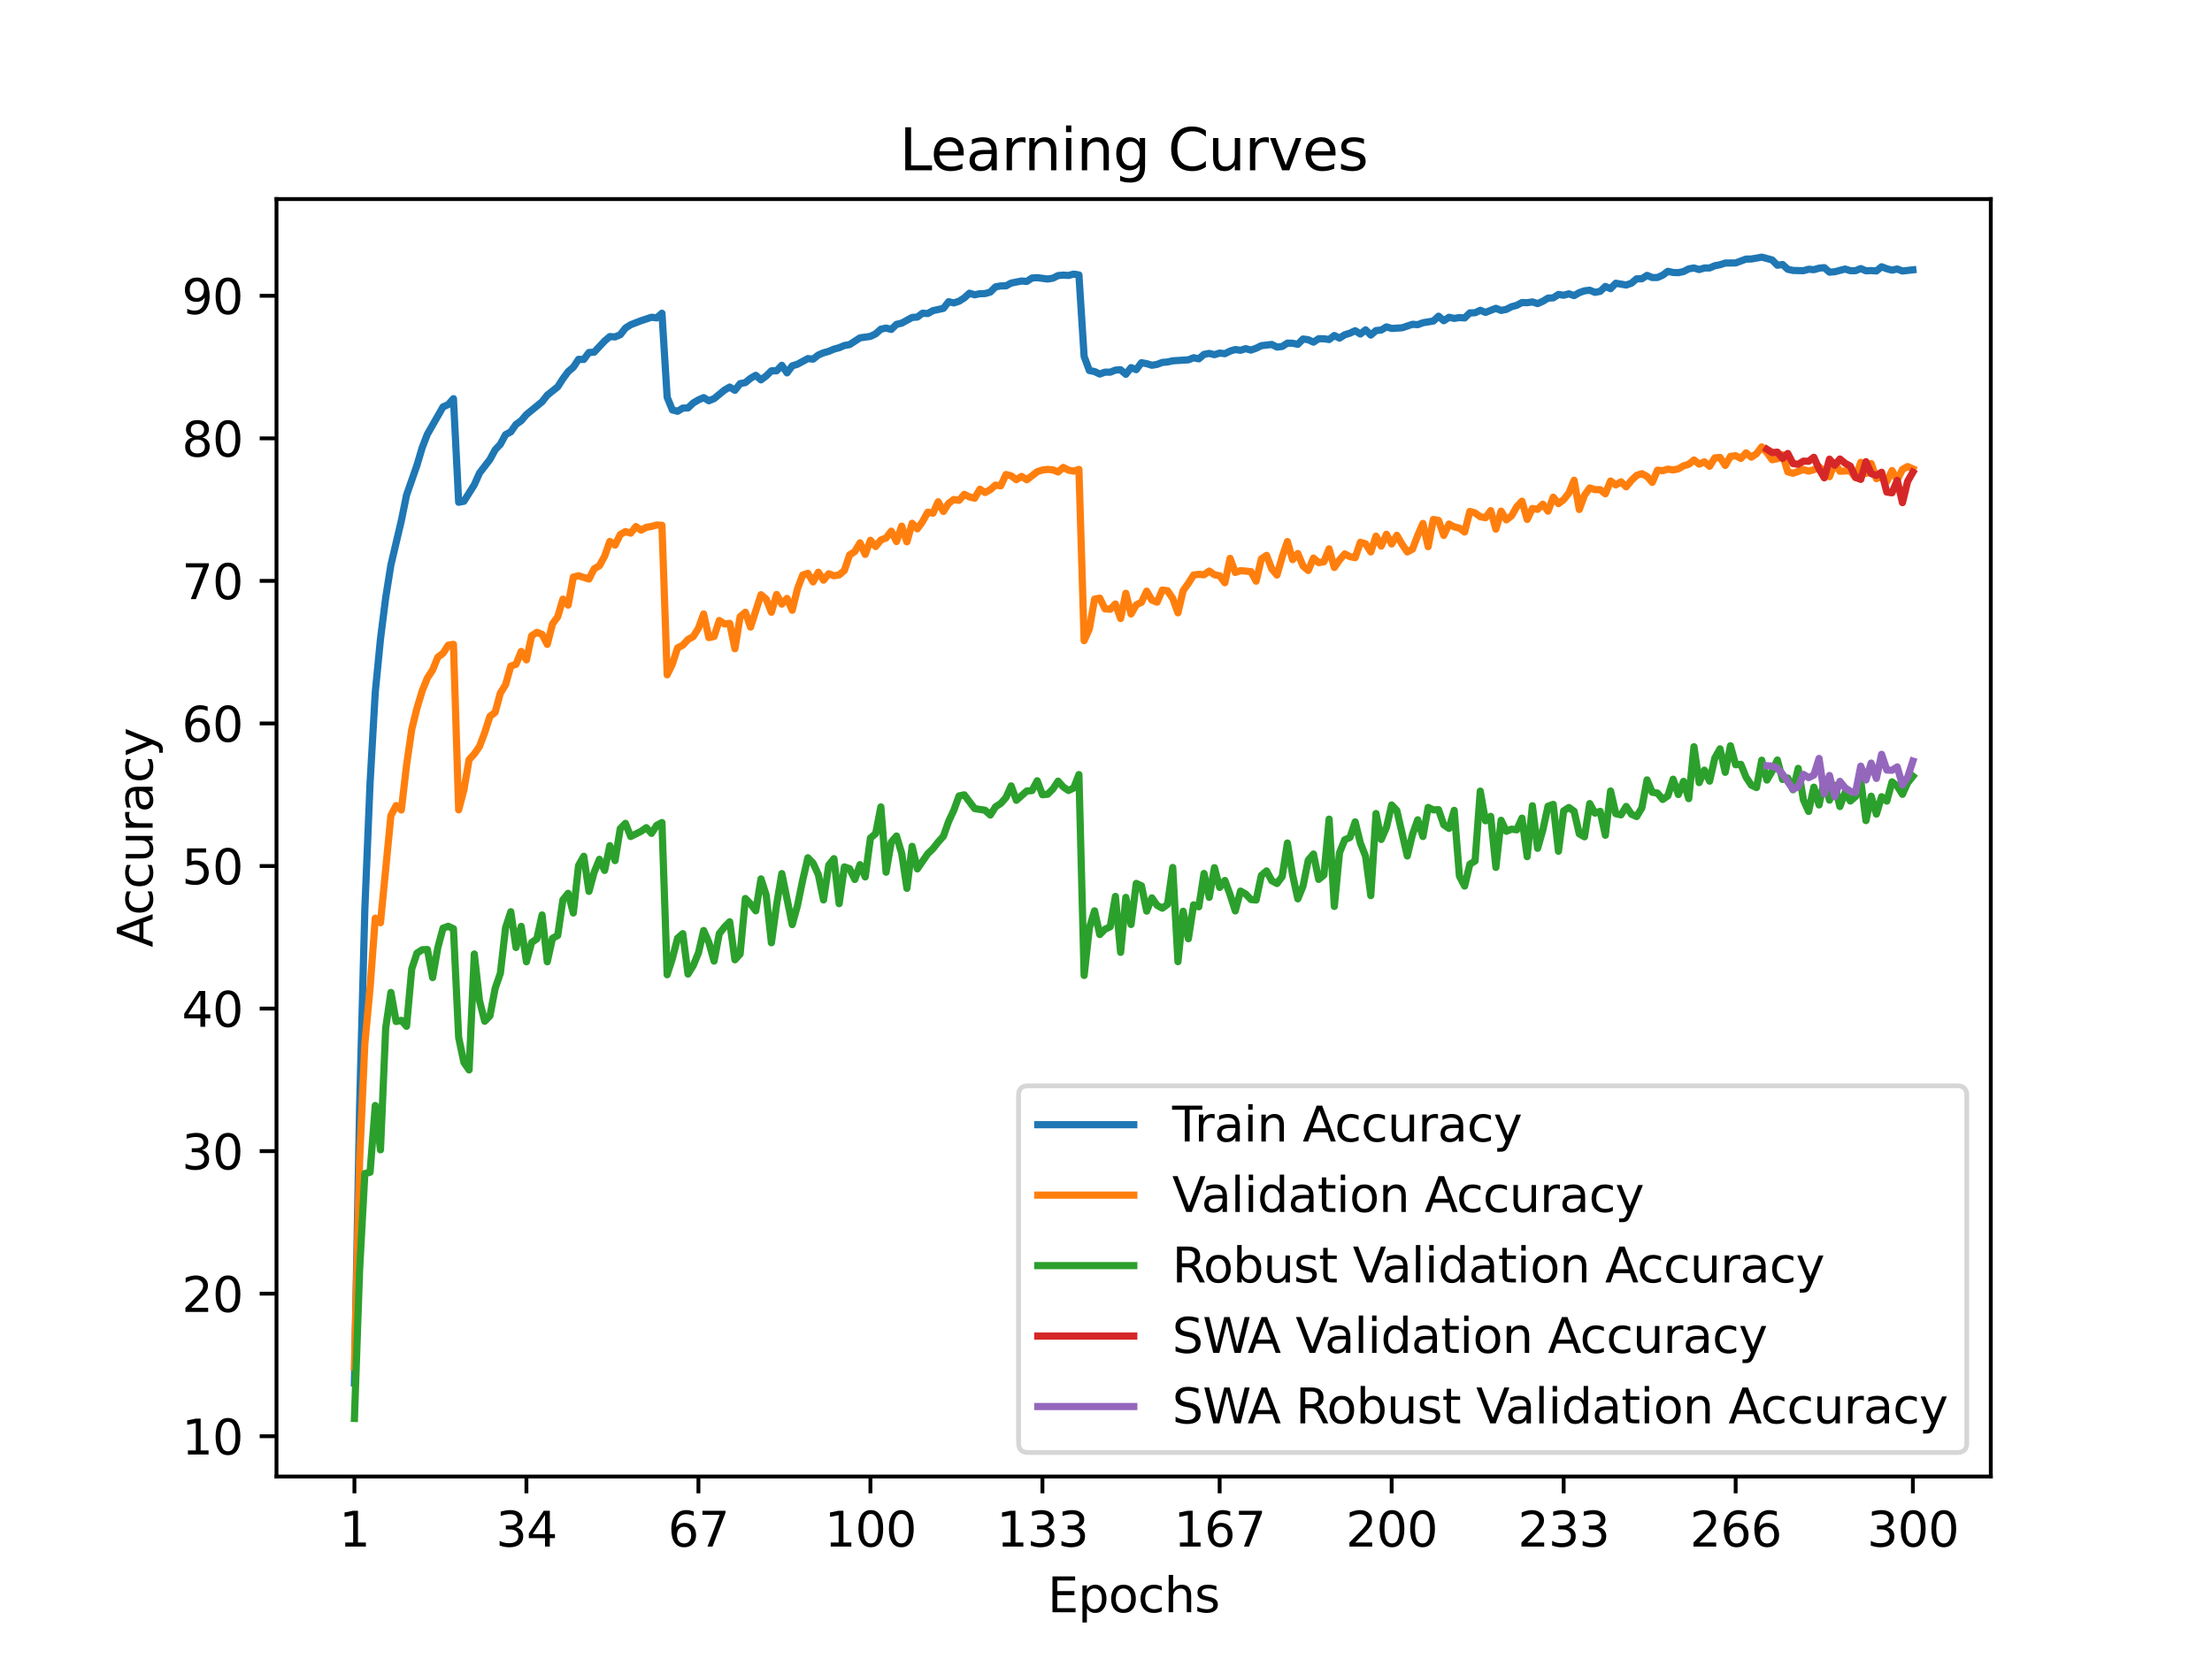<?xml version="1.0" encoding="utf-8" standalone="no"?>
<!DOCTYPE svg PUBLIC "-//W3C//DTD SVG 1.1//EN"
  "http://www.w3.org/Graphics/SVG/1.1/DTD/svg11.dtd">
<svg xmlns:xlink="http://www.w3.org/1999/xlink" width="460.8pt" height="345.6pt" viewBox="0 0 460.8 345.6" xmlns="http://www.w3.org/2000/svg" version="1.1">
 <defs>
  <style type="text/css">*{stroke-linejoin: round; stroke-linecap: butt}</style>
 </defs>
 <g id="figure_1">
  <g id="patch_1">
   <path d="M 0 345.6 
L 460.8 345.6 
L 460.8 0 
L 0 0 
z
" style="fill: #ffffff"/>
  </g>
  <g id="axes_1">
   <g id="patch_2">
    <path d="M 57.6 307.584 
L 414.72 307.584 
L 414.72 41.472 
L 57.6 41.472 
z
" style="fill: #ffffff"/>
   </g>
   <g id="matplotlib.axis_1">
    <g id="xtick_1">
     <g id="line2d_1">
      <defs>
       <path id="m96d56ff33b" d="M 0 0 
L 0 3.5 
" style="stroke: #000000; stroke-width: 0.8"/>
      </defs>
      <g>
       <use xlink:href="#m96d56ff33b" x="73.833" y="307.584" style="stroke: #000000; stroke-width: 0.8"/>
      </g>
     </g>
     <g id="text_1">
      <!-- 1 -->
      <g transform="translate(70.651 322.182) scale(0.1 -0.1)">
       <defs>
        <path id="DejaVuSans-31" d="M 794 531 
L 1825 531 
L 1825 4091 
L 703 3866 
L 703 4441 
L 1819 4666 
L 2450 4666 
L 2450 531 
L 3481 531 
L 3481 0 
L 794 0 
L 794 531 
z
" transform="scale(0.016)"/>
       </defs>
       <use xlink:href="#DejaVuSans-31"/>
      </g>
     </g>
    </g>
    <g id="xtick_2">
     <g id="line2d_2">
      <g>
       <use xlink:href="#m96d56ff33b" x="109.664" y="307.584" style="stroke: #000000; stroke-width: 0.8"/>
      </g>
     </g>
     <g id="text_2">
      <!-- 34 -->
      <g transform="translate(103.302 322.182) scale(0.1 -0.1)">
       <defs>
        <path id="DejaVuSans-33" d="M 2597 2516 
Q 3050 2419 3304 2112 
Q 3559 1806 3559 1356 
Q 3559 666 3084 287 
Q 2609 -91 1734 -91 
Q 1441 -91 1130 -33 
Q 819 25 488 141 
L 488 750 
Q 750 597 1062 519 
Q 1375 441 1716 441 
Q 2309 441 2620 675 
Q 2931 909 2931 1356 
Q 2931 1769 2642 2001 
Q 2353 2234 1838 2234 
L 1294 2234 
L 1294 2753 
L 1863 2753 
Q 2328 2753 2575 2939 
Q 2822 3125 2822 3475 
Q 2822 3834 2567 4026 
Q 2313 4219 1838 4219 
Q 1578 4219 1281 4162 
Q 984 4106 628 3988 
L 628 4550 
Q 988 4650 1302 4700 
Q 1616 4750 1894 4750 
Q 2613 4750 3031 4423 
Q 3450 4097 3450 3541 
Q 3450 3153 3228 2886 
Q 3006 2619 2597 2516 
z
" transform="scale(0.016)"/>
        <path id="DejaVuSans-34" d="M 2419 4116 
L 825 1625 
L 2419 1625 
L 2419 4116 
z
M 2253 4666 
L 3047 4666 
L 3047 1625 
L 3713 1625 
L 3713 1100 
L 3047 1100 
L 3047 0 
L 2419 0 
L 2419 1100 
L 313 1100 
L 313 1709 
L 2253 4666 
z
" transform="scale(0.016)"/>
       </defs>
       <use xlink:href="#DejaVuSans-33"/>
       <use xlink:href="#DejaVuSans-34" x="63.623"/>
      </g>
     </g>
    </g>
    <g id="xtick_3">
     <g id="line2d_3">
      <g>
       <use xlink:href="#m96d56ff33b" x="145.496" y="307.584" style="stroke: #000000; stroke-width: 0.8"/>
      </g>
     </g>
     <g id="text_3">
      <!-- 67 -->
      <g transform="translate(139.133 322.182) scale(0.1 -0.1)">
       <defs>
        <path id="DejaVuSans-36" d="M 2113 2584 
Q 1688 2584 1439 2293 
Q 1191 2003 1191 1497 
Q 1191 994 1439 701 
Q 1688 409 2113 409 
Q 2538 409 2786 701 
Q 3034 994 3034 1497 
Q 3034 2003 2786 2293 
Q 2538 2584 2113 2584 
z
M 3366 4563 
L 3366 3988 
Q 3128 4100 2886 4159 
Q 2644 4219 2406 4219 
Q 1781 4219 1451 3797 
Q 1122 3375 1075 2522 
Q 1259 2794 1537 2939 
Q 1816 3084 2150 3084 
Q 2853 3084 3261 2657 
Q 3669 2231 3669 1497 
Q 3669 778 3244 343 
Q 2819 -91 2113 -91 
Q 1303 -91 875 529 
Q 447 1150 447 2328 
Q 447 3434 972 4092 
Q 1497 4750 2381 4750 
Q 2619 4750 2861 4703 
Q 3103 4656 3366 4563 
z
" transform="scale(0.016)"/>
        <path id="DejaVuSans-37" d="M 525 4666 
L 3525 4666 
L 3525 4397 
L 1831 0 
L 1172 0 
L 2766 4134 
L 525 4134 
L 525 4666 
z
" transform="scale(0.016)"/>
       </defs>
       <use xlink:href="#DejaVuSans-36"/>
       <use xlink:href="#DejaVuSans-37" x="63.623"/>
      </g>
     </g>
    </g>
    <g id="xtick_4">
     <g id="line2d_4">
      <g>
       <use xlink:href="#m96d56ff33b" x="181.327" y="307.584" style="stroke: #000000; stroke-width: 0.8"/>
      </g>
     </g>
     <g id="text_4">
      <!-- 100 -->
      <g transform="translate(171.783 322.182) scale(0.1 -0.1)">
       <defs>
        <path id="DejaVuSans-30" d="M 2034 4250 
Q 1547 4250 1301 3770 
Q 1056 3291 1056 2328 
Q 1056 1369 1301 889 
Q 1547 409 2034 409 
Q 2525 409 2770 889 
Q 3016 1369 3016 2328 
Q 3016 3291 2770 3770 
Q 2525 4250 2034 4250 
z
M 2034 4750 
Q 2819 4750 3233 4129 
Q 3647 3509 3647 2328 
Q 3647 1150 3233 529 
Q 2819 -91 2034 -91 
Q 1250 -91 836 529 
Q 422 1150 422 2328 
Q 422 3509 836 4129 
Q 1250 4750 2034 4750 
z
" transform="scale(0.016)"/>
       </defs>
       <use xlink:href="#DejaVuSans-31"/>
       <use xlink:href="#DejaVuSans-30" x="63.623"/>
       <use xlink:href="#DejaVuSans-30" x="127.246"/>
      </g>
     </g>
    </g>
    <g id="xtick_5">
     <g id="line2d_5">
      <g>
       <use xlink:href="#m96d56ff33b" x="217.158" y="307.584" style="stroke: #000000; stroke-width: 0.8"/>
      </g>
     </g>
     <g id="text_5">
      <!-- 133 -->
      <g transform="translate(207.615 322.182) scale(0.1 -0.1)">
       <use xlink:href="#DejaVuSans-31"/>
       <use xlink:href="#DejaVuSans-33" x="63.623"/>
       <use xlink:href="#DejaVuSans-33" x="127.246"/>
      </g>
     </g>
    </g>
    <g id="xtick_6">
     <g id="line2d_6">
      <g>
       <use xlink:href="#m96d56ff33b" x="254.076" y="307.584" style="stroke: #000000; stroke-width: 0.8"/>
      </g>
     </g>
     <g id="text_6">
      <!-- 167 -->
      <g transform="translate(244.532 322.182) scale(0.1 -0.1)">
       <use xlink:href="#DejaVuSans-31"/>
       <use xlink:href="#DejaVuSans-36" x="63.623"/>
       <use xlink:href="#DejaVuSans-37" x="127.246"/>
      </g>
     </g>
    </g>
    <g id="xtick_7">
     <g id="line2d_7">
      <g>
       <use xlink:href="#m96d56ff33b" x="289.907" y="307.584" style="stroke: #000000; stroke-width: 0.8"/>
      </g>
     </g>
     <g id="text_7">
      <!-- 200 -->
      <g transform="translate(280.363 322.182) scale(0.1 -0.1)">
       <defs>
        <path id="DejaVuSans-32" d="M 1228 531 
L 3431 531 
L 3431 0 
L 469 0 
L 469 531 
Q 828 903 1448 1529 
Q 2069 2156 2228 2338 
Q 2531 2678 2651 2914 
Q 2772 3150 2772 3378 
Q 2772 3750 2511 3984 
Q 2250 4219 1831 4219 
Q 1534 4219 1204 4116 
Q 875 4013 500 3803 
L 500 4441 
Q 881 4594 1212 4672 
Q 1544 4750 1819 4750 
Q 2544 4750 2975 4387 
Q 3406 4025 3406 3419 
Q 3406 3131 3298 2873 
Q 3191 2616 2906 2266 
Q 2828 2175 2409 1742 
Q 1991 1309 1228 531 
z
" transform="scale(0.016)"/>
       </defs>
       <use xlink:href="#DejaVuSans-32"/>
       <use xlink:href="#DejaVuSans-30" x="63.623"/>
       <use xlink:href="#DejaVuSans-30" x="127.246"/>
      </g>
     </g>
    </g>
    <g id="xtick_8">
     <g id="line2d_8">
      <g>
       <use xlink:href="#m96d56ff33b" x="325.739" y="307.584" style="stroke: #000000; stroke-width: 0.8"/>
      </g>
     </g>
     <g id="text_8">
      <!-- 233 -->
      <g transform="translate(316.195 322.182) scale(0.1 -0.1)">
       <use xlink:href="#DejaVuSans-32"/>
       <use xlink:href="#DejaVuSans-33" x="63.623"/>
       <use xlink:href="#DejaVuSans-33" x="127.246"/>
      </g>
     </g>
    </g>
    <g id="xtick_9">
     <g id="line2d_9">
      <g>
       <use xlink:href="#m96d56ff33b" x="361.57" y="307.584" style="stroke: #000000; stroke-width: 0.8"/>
      </g>
     </g>
     <g id="text_9">
      <!-- 266 -->
      <g transform="translate(352.026 322.182) scale(0.1 -0.1)">
       <use xlink:href="#DejaVuSans-32"/>
       <use xlink:href="#DejaVuSans-36" x="63.623"/>
       <use xlink:href="#DejaVuSans-36" x="127.246"/>
      </g>
     </g>
    </g>
    <g id="xtick_10">
     <g id="line2d_10">
      <g>
       <use xlink:href="#m96d56ff33b" x="398.487" y="307.584" style="stroke: #000000; stroke-width: 0.8"/>
      </g>
     </g>
     <g id="text_10">
      <!-- 300 -->
      <g transform="translate(388.944 322.182) scale(0.1 -0.1)">
       <use xlink:href="#DejaVuSans-33"/>
       <use xlink:href="#DejaVuSans-30" x="63.623"/>
       <use xlink:href="#DejaVuSans-30" x="127.246"/>
      </g>
     </g>
    </g>
    <g id="text_11">
     <!-- Epochs -->
     <g transform="translate(218.244 335.861) scale(0.1 -0.1)">
      <defs>
       <path id="DejaVuSans-45" d="M 628 4666 
L 3578 4666 
L 3578 4134 
L 1259 4134 
L 1259 2753 
L 3481 2753 
L 3481 2222 
L 1259 2222 
L 1259 531 
L 3634 531 
L 3634 0 
L 628 0 
L 628 4666 
z
" transform="scale(0.016)"/>
       <path id="DejaVuSans-70" d="M 1159 525 
L 1159 -1331 
L 581 -1331 
L 581 3500 
L 1159 3500 
L 1159 2969 
Q 1341 3281 1617 3432 
Q 1894 3584 2278 3584 
Q 2916 3584 3314 3078 
Q 3713 2572 3713 1747 
Q 3713 922 3314 415 
Q 2916 -91 2278 -91 
Q 1894 -91 1617 61 
Q 1341 213 1159 525 
z
M 3116 1747 
Q 3116 2381 2855 2742 
Q 2594 3103 2138 3103 
Q 1681 3103 1420 2742 
Q 1159 2381 1159 1747 
Q 1159 1113 1420 752 
Q 1681 391 2138 391 
Q 2594 391 2855 752 
Q 3116 1113 3116 1747 
z
" transform="scale(0.016)"/>
       <path id="DejaVuSans-6f" d="M 1959 3097 
Q 1497 3097 1228 2736 
Q 959 2375 959 1747 
Q 959 1119 1226 758 
Q 1494 397 1959 397 
Q 2419 397 2687 759 
Q 2956 1122 2956 1747 
Q 2956 2369 2687 2733 
Q 2419 3097 1959 3097 
z
M 1959 3584 
Q 2709 3584 3137 3096 
Q 3566 2609 3566 1747 
Q 3566 888 3137 398 
Q 2709 -91 1959 -91 
Q 1206 -91 779 398 
Q 353 888 353 1747 
Q 353 2609 779 3096 
Q 1206 3584 1959 3584 
z
" transform="scale(0.016)"/>
       <path id="DejaVuSans-63" d="M 3122 3366 
L 3122 2828 
Q 2878 2963 2633 3030 
Q 2388 3097 2138 3097 
Q 1578 3097 1268 2742 
Q 959 2388 959 1747 
Q 959 1106 1268 751 
Q 1578 397 2138 397 
Q 2388 397 2633 464 
Q 2878 531 3122 666 
L 3122 134 
Q 2881 22 2623 -34 
Q 2366 -91 2075 -91 
Q 1284 -91 818 406 
Q 353 903 353 1747 
Q 353 2603 823 3093 
Q 1294 3584 2113 3584 
Q 2378 3584 2631 3529 
Q 2884 3475 3122 3366 
z
" transform="scale(0.016)"/>
       <path id="DejaVuSans-68" d="M 3513 2113 
L 3513 0 
L 2938 0 
L 2938 2094 
Q 2938 2591 2744 2837 
Q 2550 3084 2163 3084 
Q 1697 3084 1428 2787 
Q 1159 2491 1159 1978 
L 1159 0 
L 581 0 
L 581 4863 
L 1159 4863 
L 1159 2956 
Q 1366 3272 1645 3428 
Q 1925 3584 2291 3584 
Q 2894 3584 3203 3211 
Q 3513 2838 3513 2113 
z
" transform="scale(0.016)"/>
       <path id="DejaVuSans-73" d="M 2834 3397 
L 2834 2853 
Q 2591 2978 2328 3040 
Q 2066 3103 1784 3103 
Q 1356 3103 1142 2972 
Q 928 2841 928 2578 
Q 928 2378 1081 2264 
Q 1234 2150 1697 2047 
L 1894 2003 
Q 2506 1872 2764 1633 
Q 3022 1394 3022 966 
Q 3022 478 2636 193 
Q 2250 -91 1575 -91 
Q 1294 -91 989 -36 
Q 684 19 347 128 
L 347 722 
Q 666 556 975 473 
Q 1284 391 1588 391 
Q 1994 391 2212 530 
Q 2431 669 2431 922 
Q 2431 1156 2273 1281 
Q 2116 1406 1581 1522 
L 1381 1569 
Q 847 1681 609 1914 
Q 372 2147 372 2553 
Q 372 3047 722 3315 
Q 1072 3584 1716 3584 
Q 2034 3584 2315 3537 
Q 2597 3491 2834 3397 
z
" transform="scale(0.016)"/>
      </defs>
      <use xlink:href="#DejaVuSans-45"/>
      <use xlink:href="#DejaVuSans-70" x="63.184"/>
      <use xlink:href="#DejaVuSans-6f" x="126.66"/>
      <use xlink:href="#DejaVuSans-63" x="187.842"/>
      <use xlink:href="#DejaVuSans-68" x="242.822"/>
      <use xlink:href="#DejaVuSans-73" x="306.201"/>
     </g>
    </g>
   </g>
   <g id="matplotlib.axis_2">
    <g id="ytick_1">
     <g id="line2d_11">
      <defs>
       <path id="md029af7be6" d="M 0 0 
L -3.5 0 
" style="stroke: #000000; stroke-width: 0.8"/>
      </defs>
      <g>
       <use xlink:href="#md029af7be6" x="57.6" y="299.195" style="stroke: #000000; stroke-width: 0.8"/>
      </g>
     </g>
     <g id="text_12">
      <!-- 10 -->
      <g transform="translate(37.875 302.994) scale(0.1 -0.1)">
       <use xlink:href="#DejaVuSans-31"/>
       <use xlink:href="#DejaVuSans-30" x="63.623"/>
      </g>
     </g>
    </g>
    <g id="ytick_2">
     <g id="line2d_12">
      <g>
       <use xlink:href="#md029af7be6" x="57.6" y="269.498" style="stroke: #000000; stroke-width: 0.8"/>
      </g>
     </g>
     <g id="text_13">
      <!-- 20 -->
      <g transform="translate(37.875 273.297) scale(0.1 -0.1)">
       <use xlink:href="#DejaVuSans-32"/>
       <use xlink:href="#DejaVuSans-30" x="63.623"/>
      </g>
     </g>
    </g>
    <g id="ytick_3">
     <g id="line2d_13">
      <g>
       <use xlink:href="#md029af7be6" x="57.6" y="239.8" style="stroke: #000000; stroke-width: 0.8"/>
      </g>
     </g>
     <g id="text_14">
      <!-- 30 -->
      <g transform="translate(37.875 243.6) scale(0.1 -0.1)">
       <use xlink:href="#DejaVuSans-33"/>
       <use xlink:href="#DejaVuSans-30" x="63.623"/>
      </g>
     </g>
    </g>
    <g id="ytick_4">
     <g id="line2d_14">
      <g>
       <use xlink:href="#md029af7be6" x="57.6" y="210.103" style="stroke: #000000; stroke-width: 0.8"/>
      </g>
     </g>
     <g id="text_15">
      <!-- 40 -->
      <g transform="translate(37.875 213.902) scale(0.1 -0.1)">
       <use xlink:href="#DejaVuSans-34"/>
       <use xlink:href="#DejaVuSans-30" x="63.623"/>
      </g>
     </g>
    </g>
    <g id="ytick_5">
     <g id="line2d_15">
      <g>
       <use xlink:href="#md029af7be6" x="57.6" y="180.406" style="stroke: #000000; stroke-width: 0.8"/>
      </g>
     </g>
     <g id="text_16">
      <!-- 50 -->
      <g transform="translate(37.875 184.205) scale(0.1 -0.1)">
       <defs>
        <path id="DejaVuSans-35" d="M 691 4666 
L 3169 4666 
L 3169 4134 
L 1269 4134 
L 1269 2991 
Q 1406 3038 1543 3061 
Q 1681 3084 1819 3084 
Q 2600 3084 3056 2656 
Q 3513 2228 3513 1497 
Q 3513 744 3044 326 
Q 2575 -91 1722 -91 
Q 1428 -91 1123 -41 
Q 819 9 494 109 
L 494 744 
Q 775 591 1075 516 
Q 1375 441 1709 441 
Q 2250 441 2565 725 
Q 2881 1009 2881 1497 
Q 2881 1984 2565 2268 
Q 2250 2553 1709 2553 
Q 1456 2553 1204 2497 
Q 953 2441 691 2322 
L 691 4666 
z
" transform="scale(0.016)"/>
       </defs>
       <use xlink:href="#DejaVuSans-35"/>
       <use xlink:href="#DejaVuSans-30" x="63.623"/>
      </g>
     </g>
    </g>
    <g id="ytick_6">
     <g id="line2d_16">
      <g>
       <use xlink:href="#md029af7be6" x="57.6" y="150.708" style="stroke: #000000; stroke-width: 0.8"/>
      </g>
     </g>
     <g id="text_17">
      <!-- 60 -->
      <g transform="translate(37.875 154.507) scale(0.1 -0.1)">
       <use xlink:href="#DejaVuSans-36"/>
       <use xlink:href="#DejaVuSans-30" x="63.623"/>
      </g>
     </g>
    </g>
    <g id="ytick_7">
     <g id="line2d_17">
      <g>
       <use xlink:href="#md029af7be6" x="57.6" y="121.011" style="stroke: #000000; stroke-width: 0.8"/>
      </g>
     </g>
     <g id="text_18">
      <!-- 70 -->
      <g transform="translate(37.875 124.81) scale(0.1 -0.1)">
       <use xlink:href="#DejaVuSans-37"/>
       <use xlink:href="#DejaVuSans-30" x="63.623"/>
      </g>
     </g>
    </g>
    <g id="ytick_8">
     <g id="line2d_18">
      <g>
       <use xlink:href="#md029af7be6" x="57.6" y="91.313" style="stroke: #000000; stroke-width: 0.8"/>
      </g>
     </g>
     <g id="text_19">
      <!-- 80 -->
      <g transform="translate(37.875 95.113) scale(0.1 -0.1)">
       <defs>
        <path id="DejaVuSans-38" d="M 2034 2216 
Q 1584 2216 1326 1975 
Q 1069 1734 1069 1313 
Q 1069 891 1326 650 
Q 1584 409 2034 409 
Q 2484 409 2743 651 
Q 3003 894 3003 1313 
Q 3003 1734 2745 1975 
Q 2488 2216 2034 2216 
z
M 1403 2484 
Q 997 2584 770 2862 
Q 544 3141 544 3541 
Q 544 4100 942 4425 
Q 1341 4750 2034 4750 
Q 2731 4750 3128 4425 
Q 3525 4100 3525 3541 
Q 3525 3141 3298 2862 
Q 3072 2584 2669 2484 
Q 3125 2378 3379 2068 
Q 3634 1759 3634 1313 
Q 3634 634 3220 271 
Q 2806 -91 2034 -91 
Q 1263 -91 848 271 
Q 434 634 434 1313 
Q 434 1759 690 2068 
Q 947 2378 1403 2484 
z
M 1172 3481 
Q 1172 3119 1398 2916 
Q 1625 2713 2034 2713 
Q 2441 2713 2670 2916 
Q 2900 3119 2900 3481 
Q 2900 3844 2670 4047 
Q 2441 4250 2034 4250 
Q 1625 4250 1398 4047 
Q 1172 3844 1172 3481 
z
" transform="scale(0.016)"/>
       </defs>
       <use xlink:href="#DejaVuSans-38"/>
       <use xlink:href="#DejaVuSans-30" x="63.623"/>
      </g>
     </g>
    </g>
    <g id="ytick_9">
     <g id="line2d_19">
      <g>
       <use xlink:href="#md029af7be6" x="57.6" y="61.616" style="stroke: #000000; stroke-width: 0.8"/>
      </g>
     </g>
     <g id="text_20">
      <!-- 90 -->
      <g transform="translate(37.875 65.415) scale(0.1 -0.1)">
       <defs>
        <path id="DejaVuSans-39" d="M 703 97 
L 703 672 
Q 941 559 1184 500 
Q 1428 441 1663 441 
Q 2288 441 2617 861 
Q 2947 1281 2994 2138 
Q 2813 1869 2534 1725 
Q 2256 1581 1919 1581 
Q 1219 1581 811 2004 
Q 403 2428 403 3163 
Q 403 3881 828 4315 
Q 1253 4750 1959 4750 
Q 2769 4750 3195 4129 
Q 3622 3509 3622 2328 
Q 3622 1225 3098 567 
Q 2575 -91 1691 -91 
Q 1453 -91 1209 -44 
Q 966 3 703 97 
z
M 1959 2075 
Q 2384 2075 2632 2365 
Q 2881 2656 2881 3163 
Q 2881 3666 2632 3958 
Q 2384 4250 1959 4250 
Q 1534 4250 1286 3958 
Q 1038 3666 1038 3163 
Q 1038 2656 1286 2365 
Q 1534 2075 1959 2075 
z
" transform="scale(0.016)"/>
       </defs>
       <use xlink:href="#DejaVuSans-39"/>
       <use xlink:href="#DejaVuSans-30" x="63.623"/>
      </g>
     </g>
    </g>
    <g id="text_21">
     <!-- Accuracy -->
     <g transform="translate(31.795 197.356) rotate(-90) scale(0.1 -0.1)">
      <defs>
       <path id="DejaVuSans-41" d="M 2188 4044 
L 1331 1722 
L 3047 1722 
L 2188 4044 
z
M 1831 4666 
L 2547 4666 
L 4325 0 
L 3669 0 
L 3244 1197 
L 1141 1197 
L 716 0 
L 50 0 
L 1831 4666 
z
" transform="scale(0.016)"/>
       <path id="DejaVuSans-75" d="M 544 1381 
L 544 3500 
L 1119 3500 
L 1119 1403 
Q 1119 906 1312 657 
Q 1506 409 1894 409 
Q 2359 409 2629 706 
Q 2900 1003 2900 1516 
L 2900 3500 
L 3475 3500 
L 3475 0 
L 2900 0 
L 2900 538 
Q 2691 219 2414 64 
Q 2138 -91 1772 -91 
Q 1169 -91 856 284 
Q 544 659 544 1381 
z
M 1991 3584 
L 1991 3584 
z
" transform="scale(0.016)"/>
       <path id="DejaVuSans-72" d="M 2631 2963 
Q 2534 3019 2420 3045 
Q 2306 3072 2169 3072 
Q 1681 3072 1420 2755 
Q 1159 2438 1159 1844 
L 1159 0 
L 581 0 
L 581 3500 
L 1159 3500 
L 1159 2956 
Q 1341 3275 1631 3429 
Q 1922 3584 2338 3584 
Q 2397 3584 2469 3576 
Q 2541 3569 2628 3553 
L 2631 2963 
z
" transform="scale(0.016)"/>
       <path id="DejaVuSans-61" d="M 2194 1759 
Q 1497 1759 1228 1600 
Q 959 1441 959 1056 
Q 959 750 1161 570 
Q 1363 391 1709 391 
Q 2188 391 2477 730 
Q 2766 1069 2766 1631 
L 2766 1759 
L 2194 1759 
z
M 3341 1997 
L 3341 0 
L 2766 0 
L 2766 531 
Q 2569 213 2275 61 
Q 1981 -91 1556 -91 
Q 1019 -91 701 211 
Q 384 513 384 1019 
Q 384 1609 779 1909 
Q 1175 2209 1959 2209 
L 2766 2209 
L 2766 2266 
Q 2766 2663 2505 2880 
Q 2244 3097 1772 3097 
Q 1472 3097 1187 3025 
Q 903 2953 641 2809 
L 641 3341 
Q 956 3463 1253 3523 
Q 1550 3584 1831 3584 
Q 2591 3584 2966 3190 
Q 3341 2797 3341 1997 
z
" transform="scale(0.016)"/>
       <path id="DejaVuSans-79" d="M 2059 -325 
Q 1816 -950 1584 -1140 
Q 1353 -1331 966 -1331 
L 506 -1331 
L 506 -850 
L 844 -850 
Q 1081 -850 1212 -737 
Q 1344 -625 1503 -206 
L 1606 56 
L 191 3500 
L 800 3500 
L 1894 763 
L 2988 3500 
L 3597 3500 
L 2059 -325 
z
" transform="scale(0.016)"/>
      </defs>
      <use xlink:href="#DejaVuSans-41"/>
      <use xlink:href="#DejaVuSans-63" x="66.658"/>
      <use xlink:href="#DejaVuSans-63" x="121.639"/>
      <use xlink:href="#DejaVuSans-75" x="176.619"/>
      <use xlink:href="#DejaVuSans-72" x="239.998"/>
      <use xlink:href="#DejaVuSans-61" x="281.111"/>
      <use xlink:href="#DejaVuSans-63" x="342.391"/>
      <use xlink:href="#DejaVuSans-79" x="397.371"/>
     </g>
    </g>
   </g>
   <g id="line2d_20">
    <path d="M 73.833 288.088 
L 74.919 230.262 
L 76.004 189.315 
L 77.09 163.134 
L 78.176 144.181 
L 79.262 133.104 
L 80.348 124.491 
L 81.433 117.685 
L 83.605 108.467 
L 84.691 103.127 
L 86.862 96.914 
L 87.948 93.256 
L 89.034 90.452 
L 92.291 84.762 
L 93.377 84.281 
L 94.463 83.052 
L 95.549 104.63 
L 96.635 104.428 
L 98.806 100.989 
L 99.892 98.542 
L 102.064 95.709 
L 103.149 93.707 
L 104.235 92.543 
L 105.321 90.541 
L 106.407 89.965 
L 107.493 88.409 
L 108.578 87.637 
L 109.664 86.36 
L 112.922 83.699 
L 114.007 82.321 
L 116.179 80.593 
L 117.265 78.9 
L 118.351 77.421 
L 119.436 76.5 
L 120.522 74.855 
L 121.608 74.879 
L 122.694 73.43 
L 123.78 73.358 
L 125.951 71.042 
L 127.037 70.115 
L 128.123 70.181 
L 129.209 69.735 
L 130.294 68.339 
L 131.38 67.651 
L 133.552 66.807 
L 135.723 66.088 
L 136.809 66.219 
L 137.895 65.251 
L 138.981 82.749 
L 140.067 85.398 
L 141.152 85.677 
L 142.238 85.012 
L 143.324 84.976 
L 144.41 83.948 
L 145.496 83.313 
L 146.581 82.832 
L 147.667 83.485 
L 148.753 83.046 
L 150.925 81.264 
L 152.01 80.634 
L 153.096 81.311 
L 154.182 79.916 
L 155.268 79.702 
L 156.354 78.811 
L 157.439 78.181 
L 158.525 79.132 
L 159.611 78.318 
L 160.697 77.249 
L 161.783 77.249 
L 162.868 76.102 
L 163.954 77.67 
L 165.04 76.209 
L 166.126 75.877 
L 168.297 74.701 
L 169.383 74.819 
L 170.469 73.958 
L 171.555 73.495 
L 172.641 73.198 
L 173.726 72.729 
L 174.812 72.438 
L 175.898 71.974 
L 176.984 71.79 
L 179.155 70.383 
L 181.327 70.074 
L 182.413 69.551 
L 183.499 68.571 
L 184.584 68.345 
L 185.67 68.619 
L 186.756 67.567 
L 187.842 67.318 
L 190.013 66.13 
L 191.099 66.053 
L 192.185 65.245 
L 193.271 65.316 
L 194.357 64.71 
L 196.528 64.241 
L 197.614 62.857 
L 198.7 63.101 
L 199.786 62.75 
L 200.871 62.067 
L 201.957 61.076 
L 203.043 61.414 
L 204.129 61.182 
L 205.215 61.159 
L 206.3 60.844 
L 207.386 59.763 
L 208.472 59.561 
L 209.558 59.549 
L 210.644 58.973 
L 212.815 58.539 
L 213.901 58.622 
L 214.987 57.916 
L 216.073 57.844 
L 218.244 58.124 
L 219.33 57.951 
L 220.416 57.405 
L 221.502 57.31 
L 222.587 57.381 
L 223.673 57.096 
L 224.759 57.274 
L 225.845 74.267 
L 226.931 77.183 
L 228.016 77.403 
L 229.102 77.92 
L 230.188 77.522 
L 231.274 77.534 
L 232.36 77.1 
L 233.445 77.035 
L 234.531 77.967 
L 235.617 76.583 
L 236.703 77.005 
L 237.789 75.556 
L 238.875 75.758 
L 239.96 76.091 
L 241.046 75.906 
L 242.132 75.497 
L 243.218 75.407 
L 244.304 75.164 
L 246.475 75.027 
L 247.561 74.962 
L 248.647 74.522 
L 249.733 74.754 
L 250.818 73.822 
L 251.904 73.62 
L 252.99 73.887 
L 254.076 73.548 
L 255.162 73.679 
L 256.247 73.139 
L 257.333 72.812 
L 258.419 72.972 
L 259.505 72.628 
L 260.591 72.931 
L 261.676 72.545 
L 262.762 72.01 
L 264.934 71.755 
L 266.02 72.301 
L 267.105 72.176 
L 268.191 71.476 
L 269.277 71.505 
L 270.363 71.731 
L 271.449 70.62 
L 272.534 70.775 
L 273.62 71.28 
L 274.706 70.561 
L 275.792 70.567 
L 276.878 70.733 
L 277.963 69.896 
L 279.049 70.436 
L 280.135 69.735 
L 281.221 69.409 
L 282.307 68.892 
L 283.392 69.581 
L 284.478 68.714 
L 285.564 69.801 
L 286.65 68.862 
L 287.736 68.755 
L 288.821 68.096 
L 289.907 68.423 
L 292.079 68.286 
L 294.25 67.555 
L 295.336 67.639 
L 296.422 67.235 
L 298.594 66.878 
L 299.679 65.869 
L 300.765 66.813 
L 301.851 66.094 
L 302.937 66.332 
L 304.023 66.154 
L 305.108 66.237 
L 306.194 65.18 
L 307.28 65.15 
L 308.366 64.639 
L 309.452 65.079 
L 311.623 64.229 
L 312.709 64.669 
L 313.795 64.449 
L 314.881 63.897 
L 315.966 63.6 
L 317.052 63.024 
L 318.138 63.059 
L 319.224 62.893 
L 320.31 63.243 
L 321.395 62.762 
L 322.481 62.103 
L 323.567 62.05 
L 324.653 61.337 
L 325.739 61.503 
L 326.824 61.206 
L 327.91 61.58 
L 328.996 60.963 
L 330.082 60.583 
L 331.168 60.458 
L 332.253 60.897 
L 333.339 60.695 
L 334.425 59.674 
L 335.511 60.137 
L 336.597 59.003 
L 338.768 59.377 
L 339.854 59.003 
L 340.94 58.082 
L 342.026 58.076 
L 343.111 57.363 
L 344.197 57.821 
L 345.283 57.809 
L 346.369 57.322 
L 347.455 56.52 
L 348.54 56.763 
L 349.626 56.805 
L 350.712 56.567 
L 351.798 56.009 
L 352.884 55.825 
L 353.969 56.158 
L 355.055 55.825 
L 356.141 55.825 
L 357.227 55.356 
L 358.313 55.154 
L 359.398 54.797 
L 361.57 54.774 
L 363.742 53.966 
L 364.827 53.96 
L 366.999 53.568 
L 369.171 54.15 
L 370.256 55.255 
L 371.342 55.1 
L 372.428 56.098 
L 373.514 56.336 
L 375.685 56.395 
L 376.771 56.086 
L 377.857 56.181 
L 378.943 55.867 
L 380.029 55.754 
L 381.114 56.698 
L 382.2 56.609 
L 384.372 56.045 
L 385.458 56.395 
L 386.543 56.383 
L 387.629 55.95 
L 388.715 56.413 
L 389.801 56.365 
L 390.887 56.443 
L 391.972 55.57 
L 393.058 55.991 
L 394.144 56.276 
L 395.23 56.039 
L 396.316 56.455 
L 398.487 56.211 
L 398.487 56.211 
" clip-path="url(#p3911e22eb6)" style="fill: none; stroke: #1f77b4; stroke-width: 1.5; stroke-linecap: square"/>
   </g>
   <g id="line2d_21">
    <path d="M 73.833 284.822 
L 74.919 241.701 
L 76.004 217.468 
L 77.09 205.856 
L 78.176 191.275 
L 79.262 192.225 
L 81.433 169.893 
L 82.519 167.814 
L 83.605 168.734 
L 84.691 159.41 
L 85.777 151.926 
L 86.862 147.531 
L 87.948 143.937 
L 89.034 141.235 
L 90.12 139.572 
L 91.206 136.899 
L 92.291 136.097 
L 93.377 134.404 
L 94.463 134.226 
L 95.549 168.705 
L 96.635 164.577 
L 97.72 158.251 
L 98.806 157.063 
L 99.892 155.489 
L 100.978 152.609 
L 102.064 149.223 
L 103.149 148.392 
L 104.235 144.383 
L 105.321 142.63 
L 106.407 138.77 
L 107.493 138.384 
L 108.578 135.711 
L 109.664 137.463 
L 110.75 132.444 
L 111.836 131.732 
L 112.922 132.147 
L 114.007 134.226 
L 115.093 129.979 
L 116.179 128.495 
L 117.265 124.812 
L 118.351 126.059 
L 119.436 120.209 
L 120.522 119.942 
L 122.694 120.625 
L 123.78 118.486 
L 124.865 117.863 
L 125.951 115.873 
L 127.037 112.785 
L 128.123 113.557 
L 129.209 111.359 
L 130.294 110.735 
L 131.38 111.062 
L 132.466 109.696 
L 133.552 110.439 
L 134.638 109.845 
L 135.723 109.666 
L 136.809 109.369 
L 137.895 109.429 
L 138.981 140.581 
L 140.067 138.354 
L 141.152 134.969 
L 142.238 134.404 
L 143.324 133.216 
L 144.41 132.622 
L 145.496 130.87 
L 146.581 127.901 
L 147.667 132.83 
L 148.753 132.593 
L 149.839 129.267 
L 150.925 129.979 
L 152.01 129.861 
L 153.096 135.147 
L 154.182 128.465 
L 155.268 127.544 
L 156.354 130.633 
L 158.525 123.891 
L 159.611 124.812 
L 160.697 127.544 
L 161.783 123.832 
L 162.868 125.851 
L 163.954 124.664 
L 165.04 127.128 
L 166.126 122.674 
L 167.212 119.793 
L 168.297 119.437 
L 169.383 121.219 
L 170.469 119.199 
L 171.555 120.862 
L 172.641 119.526 
L 173.726 119.942 
L 174.812 119.763 
L 175.898 118.843 
L 176.984 115.606 
L 178.07 114.893 
L 179.155 113.082 
L 180.241 115.487 
L 181.327 112.547 
L 182.413 113.854 
L 183.499 112.488 
L 184.584 112.072 
L 185.67 110.646 
L 186.756 112.814 
L 187.842 109.607 
L 188.928 112.874 
L 190.013 109.013 
L 191.099 110.171 
L 192.185 108.657 
L 193.271 106.697 
L 194.357 106.905 
L 195.442 104.529 
L 196.528 106.548 
L 197.614 104.855 
L 198.7 104.054 
L 199.786 104.232 
L 200.871 102.984 
L 201.957 103.519 
L 203.043 103.786 
L 204.129 101.915 
L 205.215 102.598 
L 206.3 102.004 
L 207.386 101.054 
L 208.472 101.203 
L 209.558 98.857 
L 210.644 99.124 
L 211.729 99.926 
L 212.815 99.243 
L 213.901 99.955 
L 216.073 98.263 
L 217.158 97.906 
L 218.244 97.787 
L 219.33 97.877 
L 220.416 98.322 
L 221.502 97.372 
L 222.587 97.936 
L 223.673 98.144 
L 224.759 97.787 
L 225.845 133.454 
L 226.931 131.019 
L 228.016 124.812 
L 229.102 124.604 
L 230.188 126.831 
L 231.274 126.921 
L 232.36 125.822 
L 233.445 128.851 
L 234.531 123.594 
L 235.617 127.901 
L 236.703 126 
L 237.789 125.465 
L 238.875 123.149 
L 239.96 125.02 
L 241.046 125.436 
L 242.132 122.911 
L 243.218 123.06 
L 244.304 124.664 
L 245.389 127.663 
L 246.475 123.03 
L 247.561 121.516 
L 248.647 119.793 
L 249.733 119.645 
L 250.818 119.734 
L 251.904 118.962 
L 252.99 119.734 
L 254.076 119.942 
L 255.162 121.397 
L 256.247 116.319 
L 257.333 119.259 
L 258.419 118.873 
L 260.591 119.08 
L 261.676 121.07 
L 262.762 116.437 
L 263.848 115.695 
L 264.934 118.516 
L 266.02 119.793 
L 267.105 115.992 
L 268.191 112.814 
L 269.277 116.586 
L 270.363 115.309 
L 271.449 117.922 
L 272.534 118.843 
L 273.62 116.259 
L 274.706 117.21 
L 275.792 117.031 
L 276.878 114.329 
L 277.963 118.219 
L 279.049 116.645 
L 280.135 115.398 
L 281.221 115.962 
L 282.307 116.17 
L 283.392 112.963 
L 284.478 113.289 
L 285.564 114.982 
L 286.65 111.686 
L 287.736 113.765 
L 288.821 111.3 
L 289.907 113.319 
L 290.993 111.508 
L 292.079 113.379 
L 293.165 114.982 
L 294.25 114.388 
L 295.336 111.537 
L 296.422 109.043 
L 297.508 113.883 
L 298.594 108.211 
L 299.679 108.419 
L 300.765 111.537 
L 301.851 109.162 
L 302.937 109.755 
L 304.023 110.023 
L 305.108 110.825 
L 306.194 106.548 
L 307.28 106.845 
L 308.366 107.647 
L 309.452 107.855 
L 310.537 106.37 
L 311.623 110.231 
L 312.709 106.489 
L 313.795 108.3 
L 314.881 107.469 
L 315.966 105.568 
L 317.052 104.41 
L 318.138 108.211 
L 319.224 105.925 
L 320.31 106.103 
L 321.395 105.034 
L 322.481 106.489 
L 323.567 103.578 
L 324.653 104.915 
L 325.739 104.083 
L 326.824 102.717 
L 327.91 100.044 
L 328.996 106.132 
L 330.082 103.163 
L 331.168 101.648 
L 332.253 102.004 
L 333.339 102.004 
L 334.425 102.866 
L 335.511 100.193 
L 336.597 101.024 
L 337.682 100.371 
L 338.768 101.41 
L 339.854 100.074 
L 340.94 99.035 
L 342.026 98.678 
L 343.111 99.243 
L 344.197 100.49 
L 345.283 97.936 
L 346.369 98.055 
L 347.455 97.728 
L 348.54 97.906 
L 349.626 97.669 
L 350.712 97.045 
L 351.798 96.718 
L 352.884 95.827 
L 353.969 96.689 
L 355.055 96.213 
L 356.141 97.134 
L 357.227 95.382 
L 358.313 95.293 
L 359.398 96.956 
L 360.484 95.085 
L 361.57 94.936 
L 362.656 95.501 
L 363.742 94.343 
L 364.827 95.233 
L 365.913 94.521 
L 366.999 93.095 
L 368.085 94.283 
L 369.171 95.768 
L 370.256 95.56 
L 371.342 94.729 
L 372.428 98.292 
L 373.514 98.589 
L 375.685 97.817 
L 376.771 98.144 
L 377.857 97.847 
L 378.943 97.223 
L 381.114 99.302 
L 382.2 96.421 
L 383.286 98.173 
L 385.458 98.055 
L 386.543 99.51 
L 387.629 96.303 
L 388.715 98.619 
L 389.801 96.57 
L 390.887 99.718 
L 391.972 99.272 
L 393.058 100.341 
L 394.144 98.025 
L 395.23 99.985 
L 396.316 97.787 
L 397.401 97.193 
L 398.487 97.669 
L 398.487 97.669 
" clip-path="url(#p3911e22eb6)" style="fill: none; stroke: #ff7f0e; stroke-width: 1.5; stroke-linecap: square"/>
   </g>
   <g id="line2d_22">
    <path d="M 73.833 295.488 
L 74.919 264.398 
L 76.004 244.47 
L 77.09 244.204 
L 78.176 230.297 
L 79.262 239.534 
L 80.348 214.158 
L 81.433 206.744 
L 82.519 212.806 
L 83.605 212.561 
L 84.691 213.79 
L 85.777 201.829 
L 86.862 198.552 
L 87.948 197.855 
L 89.034 197.794 
L 90.12 203.651 
L 91.206 197.405 
L 92.291 193.35 
L 93.377 192.96 
L 94.463 193.472 
L 95.549 216.145 
L 96.635 221.306 
L 97.72 222.883 
L 98.806 198.736 
L 99.892 208.464 
L 100.978 212.745 
L 102.064 211.619 
L 103.149 205.904 
L 104.235 202.75 
L 105.321 193.268 
L 106.407 189.929 
L 107.493 197.384 
L 108.578 192.981 
L 109.664 200.354 
L 110.75 196.34 
L 111.836 195.582 
L 112.922 190.605 
L 114.007 200.354 
L 115.093 195.459 
L 116.179 194.886 
L 117.265 187.451 
L 118.351 186.099 
L 119.436 190.195 
L 120.522 180.303 
L 121.608 178.378 
L 122.694 185.69 
L 123.78 181.696 
L 124.865 179.013 
L 125.951 181.327 
L 127.037 176.166 
L 128.123 179.279 
L 129.209 172.623 
L 130.294 171.517 
L 131.38 174.261 
L 133.552 173.176 
L 134.638 172.418 
L 135.723 173.606 
L 136.809 171.926 
L 137.895 171.353 
L 138.981 203.058 
L 140.067 199.678 
L 141.152 195.439 
L 142.238 194.496 
L 143.324 202.914 
L 144.41 201.153 
L 145.496 198.511 
L 146.581 193.841 
L 147.667 196.319 
L 148.753 200.211 
L 149.839 194.496 
L 150.925 193.124 
L 152.01 192.018 
L 153.096 199.944 
L 154.182 198.736 
L 155.268 187.164 
L 156.354 188.291 
L 157.439 189.745 
L 158.525 183.089 
L 159.611 186.468 
L 160.697 196.401 
L 161.783 188.455 
L 162.868 181.983 
L 165.04 192.612 
L 166.126 188.639 
L 167.212 183.355 
L 168.297 178.685 
L 169.383 179.812 
L 170.469 182.187 
L 171.555 187.471 
L 172.641 180.221 
L 173.726 178.869 
L 174.812 188.25 
L 175.898 180.59 
L 176.984 180.959 
L 178.07 183.211 
L 179.155 180.119 
L 180.241 182.679 
L 181.327 174.568 
L 182.413 173.667 
L 183.499 168.097 
L 184.584 181.696 
L 185.67 175.429 
L 186.756 174.159 
L 187.842 177.784 
L 188.928 185.055 
L 190.013 176.309 
L 191.099 181 
L 193.271 177.845 
L 194.357 176.801 
L 195.442 175.408 
L 196.528 174.2 
L 197.614 171.128 
L 198.7 168.793 
L 199.786 165.803 
L 200.871 165.577 
L 203.043 168.445 
L 205.215 168.793 
L 206.3 169.796 
L 207.386 168.076 
L 208.472 167.38 
L 209.558 166.151 
L 210.644 163.714 
L 211.729 166.724 
L 213.901 164.779 
L 214.987 164.697 
L 216.073 162.649 
L 217.158 165.557 
L 218.244 165.454 
L 219.33 164.369 
L 220.416 162.73 
L 221.502 163.939 
L 222.587 164.676 
L 223.673 164.144 
L 224.759 161.358 
L 225.845 203.201 
L 226.931 193.329 
L 228.016 189.745 
L 229.102 194.681 
L 230.188 193.575 
L 231.274 193.063 
L 232.36 186.734 
L 233.445 198.388 
L 234.531 186.939 
L 235.617 192.592 
L 236.703 184.031 
L 237.789 184.522 
L 238.875 189.806 
L 239.96 187.041 
L 241.046 188.598 
L 242.132 189.192 
L 243.218 188.393 
L 244.304 180.713 
L 245.389 200.334 
L 246.475 189.827 
L 247.561 195.561 
L 248.647 188.496 
L 249.733 188.905 
L 250.818 181.962 
L 251.904 186.939 
L 252.99 180.754 
L 254.076 184.87 
L 255.162 183.416 
L 256.247 186.366 
L 257.333 189.765 
L 258.419 185.628 
L 259.505 186.243 
L 260.591 187.39 
L 261.676 187.492 
L 262.762 182.372 
L 263.848 181.43 
L 264.934 183.478 
L 266.02 184.051 
L 267.105 182.597 
L 268.191 175.613 
L 269.277 182.29 
L 270.363 187.246 
L 271.449 184.584 
L 272.534 179.177 
L 273.62 177.907 
L 274.706 183.191 
L 275.792 182.29 
L 276.878 170.636 
L 277.963 188.823 
L 279.049 177.641 
L 280.135 174.937 
L 281.221 174.466 
L 282.307 171.21 
L 283.392 175.613 
L 284.478 178.398 
L 285.564 186.57 
L 286.65 169.469 
L 287.736 174.876 
L 288.821 172.377 
L 289.907 167.687 
L 290.993 168.854 
L 293.165 178.317 
L 294.25 173.831 
L 295.336 170.78 
L 296.422 174.261 
L 297.508 168.199 
L 298.594 168.711 
L 299.679 168.67 
L 300.765 171.824 
L 301.851 172.582 
L 302.937 168.813 
L 304.023 182.495 
L 305.108 184.584 
L 306.194 180.037 
L 307.28 179.361 
L 308.366 164.799 
L 309.452 170.984 
L 310.537 170.063 
L 311.623 180.692 
L 312.709 170.882 
L 313.795 173.176 
L 314.881 172.725 
L 315.966 172.869 
L 317.052 170.431 
L 318.138 178.46 
L 319.224 167.851 
L 320.31 176.719 
L 321.395 172.93 
L 322.481 167.953 
L 323.567 167.564 
L 324.653 177.333 
L 325.739 168.916 
L 326.824 168.219 
L 327.91 168.998 
L 328.996 173.708 
L 330.082 174.323 
L 331.168 167.4 
L 332.253 169.387 
L 333.339 169.018 
L 334.425 173.995 
L 335.511 164.779 
L 336.597 169.51 
L 337.682 169.755 
L 338.768 167.994 
L 339.854 169.612 
L 340.94 170.104 
L 342.026 168.301 
L 343.111 162.464 
L 344.197 165.045 
L 345.283 165.209 
L 346.369 166.54 
L 347.455 165.782 
L 348.54 162.321 
L 349.626 165.516 
L 350.712 162.771 
L 351.798 166.376 
L 352.884 155.562 
L 353.969 163.038 
L 355.055 160.437 
L 356.141 162.73 
L 357.227 157.917 
L 358.313 155.992 
L 359.398 160.887 
L 360.484 155.357 
L 361.57 159.31 
L 362.656 159.228 
L 363.742 161.911 
L 364.827 163.55 
L 365.913 164.062 
L 366.999 158.368 
L 368.085 162.505 
L 369.171 160.662 
L 370.256 158.327 
L 371.342 162.382 
L 372.428 162.075 
L 373.514 164.533 
L 374.6 160.068 
L 375.685 166.622 
L 376.771 169.039 
L 377.857 163.98 
L 378.943 167.687 
L 380.029 162.567 
L 381.114 166.683 
L 382.2 163.57 
L 383.286 168.015 
L 384.372 165.065 
L 385.458 166.868 
L 386.543 165.926 
L 387.629 162.649 
L 388.715 170.943 
L 389.801 165.864 
L 390.887 169.592 
L 391.972 165.966 
L 393.058 166.888 
L 394.144 162.874 
L 395.23 163.755 
L 396.316 165.475 
L 397.401 163.079 
L 398.487 161.706 
L 398.487 161.706 
" clip-path="url(#p3911e22eb6)" style="fill: none; stroke: #2ca02c; stroke-width: 1.5; stroke-linecap: square"/>
   </g>
   <g id="line2d_23">
    <path d="M 368.085 93.6 
L 369.171 94.283 
L 370.256 94.194 
L 371.342 95.501 
L 372.428 94.461 
L 373.514 96.57 
L 374.6 96.718 
L 375.685 96.065 
L 376.771 96.095 
L 377.857 95.263 
L 378.943 97.698 
L 380.029 99.54 
L 381.114 95.649 
L 382.2 96.926 
L 383.286 95.62 
L 384.372 96.51 
L 385.458 97.104 
L 386.543 99.421 
L 387.629 99.866 
L 388.715 96.184 
L 389.801 98.678 
L 390.887 99.035 
L 391.972 98.381 
L 393.058 102.509 
L 394.144 102.658 
L 395.23 100.074 
L 396.316 104.707 
L 397.401 100.252 
L 398.487 98.381 
L 398.487 98.381 
" clip-path="url(#p3911e22eb6)" style="fill: none; stroke: #d62728; stroke-width: 1.5; stroke-linecap: square"/>
   </g>
   <g id="line2d_24">
    <path d="M 368.085 159.515 
L 369.171 159.597 
L 370.256 160.027 
L 371.342 161.276 
L 373.514 164.389 
L 374.6 163.918 
L 375.685 161.317 
L 376.771 161.993 
L 377.857 161.461 
L 378.943 157.999 
L 380.029 165.373 
L 381.114 161.543 
L 382.2 165.966 
L 383.286 162.771 
L 384.372 164.123 
L 385.458 164.84 
L 386.543 165.106 
L 387.629 159.597 
L 388.715 162.485 
L 389.801 158.962 
L 390.887 162.157 
L 391.972 157.139 
L 393.058 160.416 
L 394.144 160.457 
L 395.23 159.761 
L 396.316 163.509 
L 397.401 161.891 
L 398.487 158.552 
L 398.487 158.552 
" clip-path="url(#p3911e22eb6)" style="fill: none; stroke: #9467bd; stroke-width: 1.5; stroke-linecap: square"/>
   </g>
   <g id="patch_3">
    <path d="M 57.6 307.584 
L 57.6 41.472 
" style="fill: none; stroke: #000000; stroke-width: 0.8; stroke-linejoin: miter; stroke-linecap: square"/>
   </g>
   <g id="patch_4">
    <path d="M 414.72 307.584 
L 414.72 41.472 
" style="fill: none; stroke: #000000; stroke-width: 0.8; stroke-linejoin: miter; stroke-linecap: square"/>
   </g>
   <g id="patch_5">
    <path d="M 57.6 307.584 
L 414.72 307.584 
" style="fill: none; stroke: #000000; stroke-width: 0.8; stroke-linejoin: miter; stroke-linecap: square"/>
   </g>
   <g id="patch_6">
    <path d="M 57.6 41.472 
L 414.72 41.472 
" style="fill: none; stroke: #000000; stroke-width: 0.8; stroke-linejoin: miter; stroke-linecap: square"/>
   </g>
   <g id="text_22">
    <!-- Learning Curves -->
    <g transform="translate(187.376 35.472) scale(0.12 -0.12)">
     <defs>
      <path id="DejaVuSans-4c" d="M 628 4666 
L 1259 4666 
L 1259 531 
L 3531 531 
L 3531 0 
L 628 0 
L 628 4666 
z
" transform="scale(0.016)"/>
      <path id="DejaVuSans-65" d="M 3597 1894 
L 3597 1613 
L 953 1613 
Q 991 1019 1311 708 
Q 1631 397 2203 397 
Q 2534 397 2845 478 
Q 3156 559 3463 722 
L 3463 178 
Q 3153 47 2828 -22 
Q 2503 -91 2169 -91 
Q 1331 -91 842 396 
Q 353 884 353 1716 
Q 353 2575 817 3079 
Q 1281 3584 2069 3584 
Q 2775 3584 3186 3129 
Q 3597 2675 3597 1894 
z
M 3022 2063 
Q 3016 2534 2758 2815 
Q 2500 3097 2075 3097 
Q 1594 3097 1305 2825 
Q 1016 2553 972 2059 
L 3022 2063 
z
" transform="scale(0.016)"/>
      <path id="DejaVuSans-6e" d="M 3513 2113 
L 3513 0 
L 2938 0 
L 2938 2094 
Q 2938 2591 2744 2837 
Q 2550 3084 2163 3084 
Q 1697 3084 1428 2787 
Q 1159 2491 1159 1978 
L 1159 0 
L 581 0 
L 581 3500 
L 1159 3500 
L 1159 2956 
Q 1366 3272 1645 3428 
Q 1925 3584 2291 3584 
Q 2894 3584 3203 3211 
Q 3513 2838 3513 2113 
z
" transform="scale(0.016)"/>
      <path id="DejaVuSans-69" d="M 603 3500 
L 1178 3500 
L 1178 0 
L 603 0 
L 603 3500 
z
M 603 4863 
L 1178 4863 
L 1178 4134 
L 603 4134 
L 603 4863 
z
" transform="scale(0.016)"/>
      <path id="DejaVuSans-67" d="M 2906 1791 
Q 2906 2416 2648 2759 
Q 2391 3103 1925 3103 
Q 1463 3103 1205 2759 
Q 947 2416 947 1791 
Q 947 1169 1205 825 
Q 1463 481 1925 481 
Q 2391 481 2648 825 
Q 2906 1169 2906 1791 
z
M 3481 434 
Q 3481 -459 3084 -895 
Q 2688 -1331 1869 -1331 
Q 1566 -1331 1297 -1286 
Q 1028 -1241 775 -1147 
L 775 -588 
Q 1028 -725 1275 -790 
Q 1522 -856 1778 -856 
Q 2344 -856 2625 -561 
Q 2906 -266 2906 331 
L 2906 616 
Q 2728 306 2450 153 
Q 2172 0 1784 0 
Q 1141 0 747 490 
Q 353 981 353 1791 
Q 353 2603 747 3093 
Q 1141 3584 1784 3584 
Q 2172 3584 2450 3431 
Q 2728 3278 2906 2969 
L 2906 3500 
L 3481 3500 
L 3481 434 
z
" transform="scale(0.016)"/>
      <path id="DejaVuSans-20" transform="scale(0.016)"/>
      <path id="DejaVuSans-43" d="M 4122 4306 
L 4122 3641 
Q 3803 3938 3442 4084 
Q 3081 4231 2675 4231 
Q 1875 4231 1450 3742 
Q 1025 3253 1025 2328 
Q 1025 1406 1450 917 
Q 1875 428 2675 428 
Q 3081 428 3442 575 
Q 3803 722 4122 1019 
L 4122 359 
Q 3791 134 3420 21 
Q 3050 -91 2638 -91 
Q 1578 -91 968 557 
Q 359 1206 359 2328 
Q 359 3453 968 4101 
Q 1578 4750 2638 4750 
Q 3056 4750 3426 4639 
Q 3797 4528 4122 4306 
z
" transform="scale(0.016)"/>
      <path id="DejaVuSans-76" d="M 191 3500 
L 800 3500 
L 1894 563 
L 2988 3500 
L 3597 3500 
L 2284 0 
L 1503 0 
L 191 3500 
z
" transform="scale(0.016)"/>
     </defs>
     <use xlink:href="#DejaVuSans-4c"/>
     <use xlink:href="#DejaVuSans-65" x="53.963"/>
     <use xlink:href="#DejaVuSans-61" x="115.486"/>
     <use xlink:href="#DejaVuSans-72" x="176.766"/>
     <use xlink:href="#DejaVuSans-6e" x="216.129"/>
     <use xlink:href="#DejaVuSans-69" x="279.508"/>
     <use xlink:href="#DejaVuSans-6e" x="307.291"/>
     <use xlink:href="#DejaVuSans-67" x="370.67"/>
     <use xlink:href="#DejaVuSans-20" x="434.146"/>
     <use xlink:href="#DejaVuSans-43" x="465.934"/>
     <use xlink:href="#DejaVuSans-75" x="535.758"/>
     <use xlink:href="#DejaVuSans-72" x="599.137"/>
     <use xlink:href="#DejaVuSans-76" x="640.25"/>
     <use xlink:href="#DejaVuSans-65" x="699.43"/>
     <use xlink:href="#DejaVuSans-73" x="760.953"/>
    </g>
   </g>
   <g id="legend_1">
    <g id="patch_7">
     <path d="M 214.189 302.584 
L 407.72 302.584 
Q 409.72 302.584 409.72 300.584 
L 409.72 228.193 
Q 409.72 226.193 407.72 226.193 
L 214.189 226.193 
Q 212.189 226.193 212.189 228.193 
L 212.189 300.584 
Q 212.189 302.584 214.189 302.584 
z
" style="fill: #ffffff; opacity: 0.8; stroke: #cccccc; stroke-linejoin: miter"/>
    </g>
    <g id="line2d_25">
     <path d="M 216.189 234.292 
L 226.189 234.292 
L 236.189 234.292 
" style="fill: none; stroke: #1f77b4; stroke-width: 1.5; stroke-linecap: square"/>
    </g>
    <g id="text_23">
     <!-- Train Accuracy -->
     <g transform="translate(244.189 237.792) scale(0.1 -0.1)">
      <defs>
       <path id="DejaVuSans-54" d="M -19 4666 
L 3928 4666 
L 3928 4134 
L 2272 4134 
L 2272 0 
L 1638 0 
L 1638 4134 
L -19 4134 
L -19 4666 
z
" transform="scale(0.016)"/>
      </defs>
      <use xlink:href="#DejaVuSans-54"/>
      <use xlink:href="#DejaVuSans-72" x="46.334"/>
      <use xlink:href="#DejaVuSans-61" x="87.447"/>
      <use xlink:href="#DejaVuSans-69" x="148.727"/>
      <use xlink:href="#DejaVuSans-6e" x="176.51"/>
      <use xlink:href="#DejaVuSans-20" x="239.889"/>
      <use xlink:href="#DejaVuSans-41" x="271.676"/>
      <use xlink:href="#DejaVuSans-63" x="338.334"/>
      <use xlink:href="#DejaVuSans-63" x="393.314"/>
      <use xlink:href="#DejaVuSans-75" x="448.295"/>
      <use xlink:href="#DejaVuSans-72" x="511.674"/>
      <use xlink:href="#DejaVuSans-61" x="552.787"/>
      <use xlink:href="#DejaVuSans-63" x="614.066"/>
      <use xlink:href="#DejaVuSans-79" x="669.047"/>
     </g>
    </g>
    <g id="line2d_26">
     <path d="M 216.189 248.97 
L 226.189 248.97 
L 236.189 248.97 
" style="fill: none; stroke: #ff7f0e; stroke-width: 1.5; stroke-linecap: square"/>
    </g>
    <g id="text_24">
     <!-- Validation Accuracy -->
     <g transform="translate(244.189 252.47) scale(0.1 -0.1)">
      <defs>
       <path id="DejaVuSans-56" d="M 1831 0 
L 50 4666 
L 709 4666 
L 2188 738 
L 3669 4666 
L 4325 4666 
L 2547 0 
L 1831 0 
z
" transform="scale(0.016)"/>
       <path id="DejaVuSans-6c" d="M 603 4863 
L 1178 4863 
L 1178 0 
L 603 0 
L 603 4863 
z
" transform="scale(0.016)"/>
       <path id="DejaVuSans-64" d="M 2906 2969 
L 2906 4863 
L 3481 4863 
L 3481 0 
L 2906 0 
L 2906 525 
Q 2725 213 2448 61 
Q 2172 -91 1784 -91 
Q 1150 -91 751 415 
Q 353 922 353 1747 
Q 353 2572 751 3078 
Q 1150 3584 1784 3584 
Q 2172 3584 2448 3432 
Q 2725 3281 2906 2969 
z
M 947 1747 
Q 947 1113 1208 752 
Q 1469 391 1925 391 
Q 2381 391 2643 752 
Q 2906 1113 2906 1747 
Q 2906 2381 2643 2742 
Q 2381 3103 1925 3103 
Q 1469 3103 1208 2742 
Q 947 2381 947 1747 
z
" transform="scale(0.016)"/>
       <path id="DejaVuSans-74" d="M 1172 4494 
L 1172 3500 
L 2356 3500 
L 2356 3053 
L 1172 3053 
L 1172 1153 
Q 1172 725 1289 603 
Q 1406 481 1766 481 
L 2356 481 
L 2356 0 
L 1766 0 
Q 1100 0 847 248 
Q 594 497 594 1153 
L 594 3053 
L 172 3053 
L 172 3500 
L 594 3500 
L 594 4494 
L 1172 4494 
z
" transform="scale(0.016)"/>
      </defs>
      <use xlink:href="#DejaVuSans-56"/>
      <use xlink:href="#DejaVuSans-61" x="60.658"/>
      <use xlink:href="#DejaVuSans-6c" x="121.938"/>
      <use xlink:href="#DejaVuSans-69" x="149.721"/>
      <use xlink:href="#DejaVuSans-64" x="177.504"/>
      <use xlink:href="#DejaVuSans-61" x="240.98"/>
      <use xlink:href="#DejaVuSans-74" x="302.26"/>
      <use xlink:href="#DejaVuSans-69" x="341.469"/>
      <use xlink:href="#DejaVuSans-6f" x="369.252"/>
      <use xlink:href="#DejaVuSans-6e" x="430.434"/>
      <use xlink:href="#DejaVuSans-20" x="493.812"/>
      <use xlink:href="#DejaVuSans-41" x="525.6"/>
      <use xlink:href="#DejaVuSans-63" x="592.258"/>
      <use xlink:href="#DejaVuSans-63" x="647.238"/>
      <use xlink:href="#DejaVuSans-75" x="702.219"/>
      <use xlink:href="#DejaVuSans-72" x="765.598"/>
      <use xlink:href="#DejaVuSans-61" x="806.711"/>
      <use xlink:href="#DejaVuSans-63" x="867.99"/>
      <use xlink:href="#DejaVuSans-79" x="922.971"/>
     </g>
    </g>
    <g id="line2d_27">
     <path d="M 216.189 263.648 
L 226.189 263.648 
L 236.189 263.648 
" style="fill: none; stroke: #2ca02c; stroke-width: 1.5; stroke-linecap: square"/>
    </g>
    <g id="text_25">
     <!-- Robust Validation Accuracy -->
     <g transform="translate(244.189 267.148) scale(0.1 -0.1)">
      <defs>
       <path id="DejaVuSans-52" d="M 2841 2188 
Q 3044 2119 3236 1894 
Q 3428 1669 3622 1275 
L 4263 0 
L 3584 0 
L 2988 1197 
Q 2756 1666 2539 1819 
Q 2322 1972 1947 1972 
L 1259 1972 
L 1259 0 
L 628 0 
L 628 4666 
L 2053 4666 
Q 2853 4666 3247 4331 
Q 3641 3997 3641 3322 
Q 3641 2881 3436 2590 
Q 3231 2300 2841 2188 
z
M 1259 4147 
L 1259 2491 
L 2053 2491 
Q 2509 2491 2742 2702 
Q 2975 2913 2975 3322 
Q 2975 3731 2742 3939 
Q 2509 4147 2053 4147 
L 1259 4147 
z
" transform="scale(0.016)"/>
       <path id="DejaVuSans-62" d="M 3116 1747 
Q 3116 2381 2855 2742 
Q 2594 3103 2138 3103 
Q 1681 3103 1420 2742 
Q 1159 2381 1159 1747 
Q 1159 1113 1420 752 
Q 1681 391 2138 391 
Q 2594 391 2855 752 
Q 3116 1113 3116 1747 
z
M 1159 2969 
Q 1341 3281 1617 3432 
Q 1894 3584 2278 3584 
Q 2916 3584 3314 3078 
Q 3713 2572 3713 1747 
Q 3713 922 3314 415 
Q 2916 -91 2278 -91 
Q 1894 -91 1617 61 
Q 1341 213 1159 525 
L 1159 0 
L 581 0 
L 581 4863 
L 1159 4863 
L 1159 2969 
z
" transform="scale(0.016)"/>
      </defs>
      <use xlink:href="#DejaVuSans-52"/>
      <use xlink:href="#DejaVuSans-6f" x="64.982"/>
      <use xlink:href="#DejaVuSans-62" x="126.164"/>
      <use xlink:href="#DejaVuSans-75" x="189.641"/>
      <use xlink:href="#DejaVuSans-73" x="253.02"/>
      <use xlink:href="#DejaVuSans-74" x="305.119"/>
      <use xlink:href="#DejaVuSans-20" x="344.328"/>
      <use xlink:href="#DejaVuSans-56" x="376.115"/>
      <use xlink:href="#DejaVuSans-61" x="436.773"/>
      <use xlink:href="#DejaVuSans-6c" x="498.053"/>
      <use xlink:href="#DejaVuSans-69" x="525.836"/>
      <use xlink:href="#DejaVuSans-64" x="553.619"/>
      <use xlink:href="#DejaVuSans-61" x="617.096"/>
      <use xlink:href="#DejaVuSans-74" x="678.375"/>
      <use xlink:href="#DejaVuSans-69" x="717.584"/>
      <use xlink:href="#DejaVuSans-6f" x="745.367"/>
      <use xlink:href="#DejaVuSans-6e" x="806.549"/>
      <use xlink:href="#DejaVuSans-20" x="869.928"/>
      <use xlink:href="#DejaVuSans-41" x="901.715"/>
      <use xlink:href="#DejaVuSans-63" x="968.373"/>
      <use xlink:href="#DejaVuSans-63" x="1023.354"/>
      <use xlink:href="#DejaVuSans-75" x="1078.334"/>
      <use xlink:href="#DejaVuSans-72" x="1141.713"/>
      <use xlink:href="#DejaVuSans-61" x="1182.826"/>
      <use xlink:href="#DejaVuSans-63" x="1244.105"/>
      <use xlink:href="#DejaVuSans-79" x="1299.086"/>
     </g>
    </g>
    <g id="line2d_28">
     <path d="M 216.189 278.326 
L 226.189 278.326 
L 236.189 278.326 
" style="fill: none; stroke: #d62728; stroke-width: 1.5; stroke-linecap: square"/>
    </g>
    <g id="text_26">
     <!-- SWA Validation Accuracy -->
     <g transform="translate(244.189 281.826) scale(0.1 -0.1)">
      <defs>
       <path id="DejaVuSans-53" d="M 3425 4513 
L 3425 3897 
Q 3066 4069 2747 4153 
Q 2428 4238 2131 4238 
Q 1616 4238 1336 4038 
Q 1056 3838 1056 3469 
Q 1056 3159 1242 3001 
Q 1428 2844 1947 2747 
L 2328 2669 
Q 3034 2534 3370 2195 
Q 3706 1856 3706 1288 
Q 3706 609 3251 259 
Q 2797 -91 1919 -91 
Q 1588 -91 1214 -16 
Q 841 59 441 206 
L 441 856 
Q 825 641 1194 531 
Q 1563 422 1919 422 
Q 2459 422 2753 634 
Q 3047 847 3047 1241 
Q 3047 1584 2836 1778 
Q 2625 1972 2144 2069 
L 1759 2144 
Q 1053 2284 737 2584 
Q 422 2884 422 3419 
Q 422 4038 858 4394 
Q 1294 4750 2059 4750 
Q 2388 4750 2728 4690 
Q 3069 4631 3425 4513 
z
" transform="scale(0.016)"/>
       <path id="DejaVuSans-57" d="M 213 4666 
L 850 4666 
L 1831 722 
L 2809 4666 
L 3519 4666 
L 4500 722 
L 5478 4666 
L 6119 4666 
L 4947 0 
L 4153 0 
L 3169 4050 
L 2175 0 
L 1381 0 
L 213 4666 
z
" transform="scale(0.016)"/>
      </defs>
      <use xlink:href="#DejaVuSans-53"/>
      <use xlink:href="#DejaVuSans-57" x="63.477"/>
      <use xlink:href="#DejaVuSans-41" x="156.854"/>
      <use xlink:href="#DejaVuSans-20" x="225.262"/>
      <use xlink:href="#DejaVuSans-56" x="257.049"/>
      <use xlink:href="#DejaVuSans-61" x="317.707"/>
      <use xlink:href="#DejaVuSans-6c" x="378.986"/>
      <use xlink:href="#DejaVuSans-69" x="406.77"/>
      <use xlink:href="#DejaVuSans-64" x="434.553"/>
      <use xlink:href="#DejaVuSans-61" x="498.029"/>
      <use xlink:href="#DejaVuSans-74" x="559.309"/>
      <use xlink:href="#DejaVuSans-69" x="598.518"/>
      <use xlink:href="#DejaVuSans-6f" x="626.301"/>
      <use xlink:href="#DejaVuSans-6e" x="687.482"/>
      <use xlink:href="#DejaVuSans-20" x="750.861"/>
      <use xlink:href="#DejaVuSans-41" x="782.648"/>
      <use xlink:href="#DejaVuSans-63" x="849.307"/>
      <use xlink:href="#DejaVuSans-63" x="904.287"/>
      <use xlink:href="#DejaVuSans-75" x="959.268"/>
      <use xlink:href="#DejaVuSans-72" x="1022.646"/>
      <use xlink:href="#DejaVuSans-61" x="1063.76"/>
      <use xlink:href="#DejaVuSans-63" x="1125.039"/>
      <use xlink:href="#DejaVuSans-79" x="1180.02"/>
     </g>
    </g>
    <g id="line2d_29">
     <path d="M 216.189 293.004 
L 226.189 293.004 
L 236.189 293.004 
" style="fill: none; stroke: #9467bd; stroke-width: 1.5; stroke-linecap: square"/>
    </g>
    <g id="text_27">
     <!-- SWA Robust Validation Accuracy -->
     <g transform="translate(244.189 296.504) scale(0.1 -0.1)">
      <use xlink:href="#DejaVuSans-53"/>
      <use xlink:href="#DejaVuSans-57" x="63.477"/>
      <use xlink:href="#DejaVuSans-41" x="156.854"/>
      <use xlink:href="#DejaVuSans-20" x="225.262"/>
      <use xlink:href="#DejaVuSans-52" x="257.049"/>
      <use xlink:href="#DejaVuSans-6f" x="322.031"/>
      <use xlink:href="#DejaVuSans-62" x="383.213"/>
      <use xlink:href="#DejaVuSans-75" x="446.689"/>
      <use xlink:href="#DejaVuSans-73" x="510.068"/>
      <use xlink:href="#DejaVuSans-74" x="562.168"/>
      <use xlink:href="#DejaVuSans-20" x="601.377"/>
      <use xlink:href="#DejaVuSans-56" x="633.164"/>
      <use xlink:href="#DejaVuSans-61" x="693.822"/>
      <use xlink:href="#DejaVuSans-6c" x="755.102"/>
      <use xlink:href="#DejaVuSans-69" x="782.885"/>
      <use xlink:href="#DejaVuSans-64" x="810.668"/>
      <use xlink:href="#DejaVuSans-61" x="874.145"/>
      <use xlink:href="#DejaVuSans-74" x="935.424"/>
      <use xlink:href="#DejaVuSans-69" x="974.633"/>
      <use xlink:href="#DejaVuSans-6f" x="1002.416"/>
      <use xlink:href="#DejaVuSans-6e" x="1063.598"/>
      <use xlink:href="#DejaVuSans-20" x="1126.977"/>
      <use xlink:href="#DejaVuSans-41" x="1158.764"/>
      <use xlink:href="#DejaVuSans-63" x="1225.422"/>
      <use xlink:href="#DejaVuSans-63" x="1280.402"/>
      <use xlink:href="#DejaVuSans-75" x="1335.383"/>
      <use xlink:href="#DejaVuSans-72" x="1398.762"/>
      <use xlink:href="#DejaVuSans-61" x="1439.875"/>
      <use xlink:href="#DejaVuSans-63" x="1501.154"/>
      <use xlink:href="#DejaVuSans-79" x="1556.135"/>
     </g>
    </g>
   </g>
  </g>
 </g>
 <defs>
  <clipPath id="p3911e22eb6">
   <rect x="57.6" y="41.472" width="357.12" height="266.112"/>
  </clipPath>
 </defs>
</svg>
